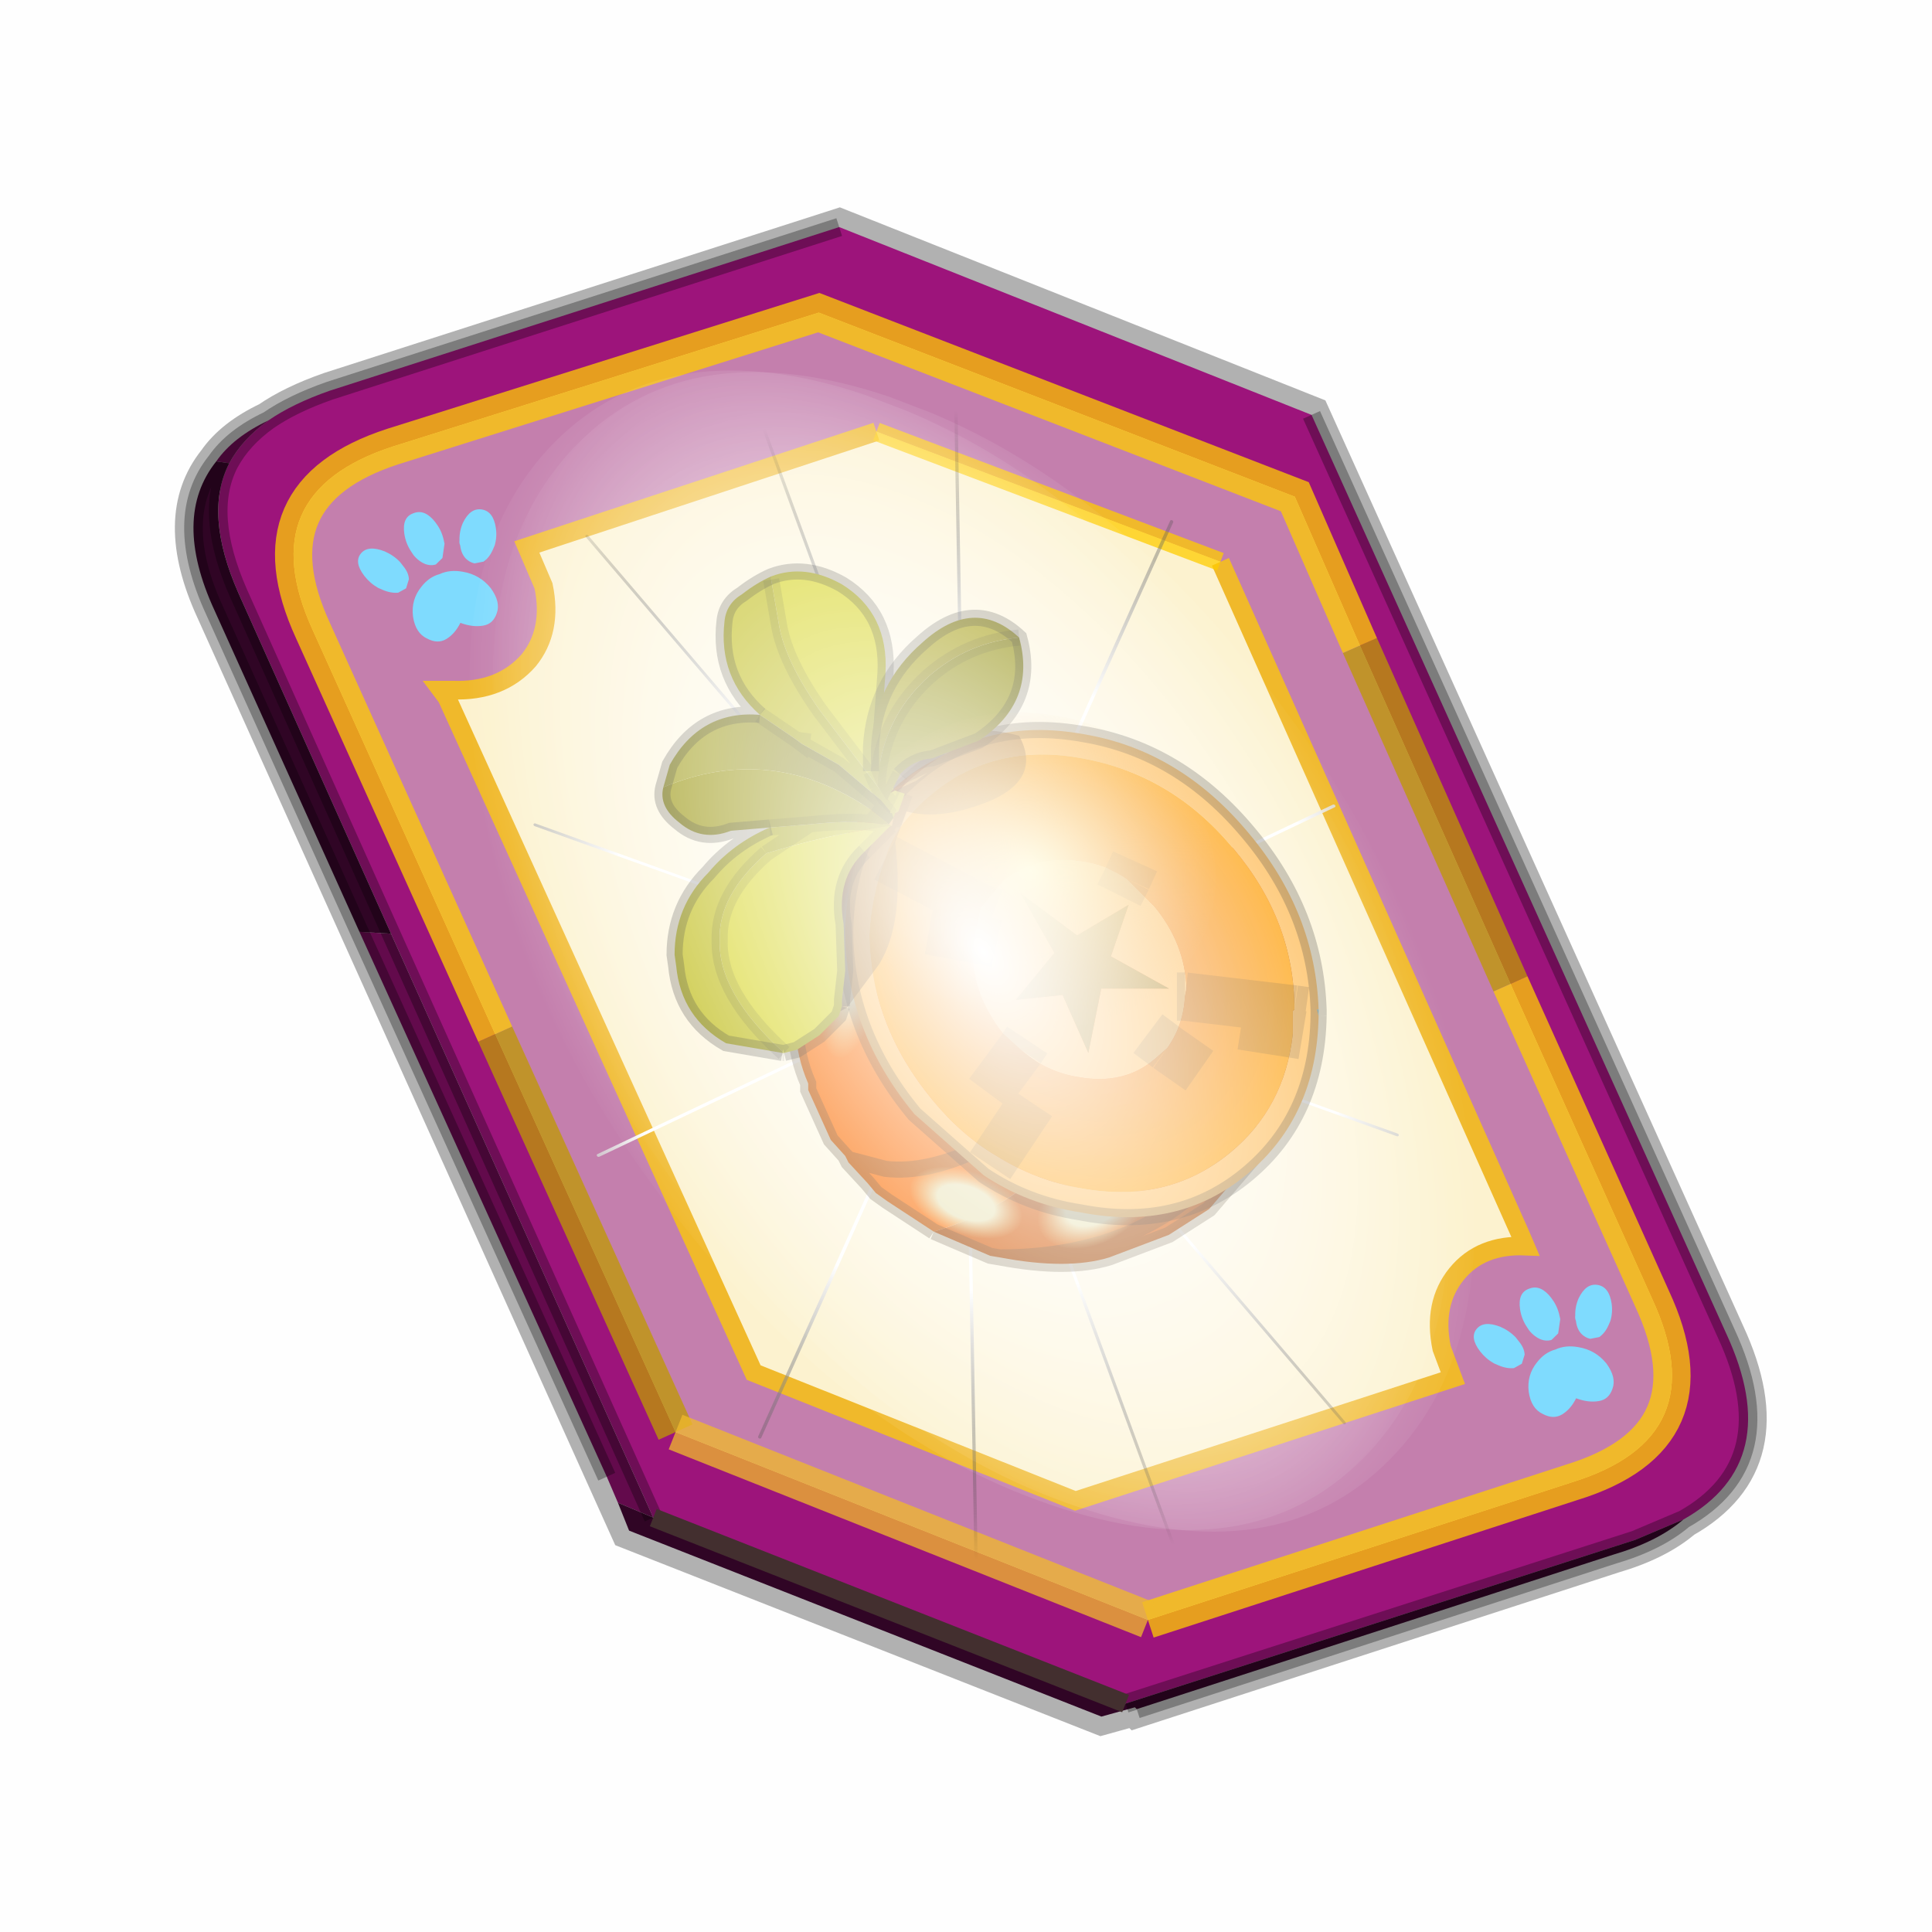 <?xml version='1.0' encoding='UTF-8'?>
<svg xmlns:xlink="http://www.w3.org/1999/xlink" xmlns="http://www.w3.org/2000/svg" version="1.1" width="60px" height="60px" viewBox="0.0 0.0 60.0 60.0"><defs><g id="c1"><path fill="#000000" fill-opacity="0.004" d="M0.0 0.0 L60.0 0.0 60.0 60.0 0.0 60.0 0.0 0.0"/></g><g id="c2"><path fill="none" stroke="#000000" stroke-width="1.0" stroke-opacity="0.302" d="M0.7 12.25 Q-0.45 9.75 0.75 8.25 1.2 7.6 2.15 7.15 2.8 6.7 3.8 6.35 L17.5 1.95 30.2 7.0 41.35 31.7 Q42.95 35.15 40.2 36.7 39.5 37.3 38.3 37.65 L25.5 41.8 25.45 41.75 24.55 42.0 11.85 37.0 0.7 12.25"/><path fill="#9d147b" stroke="none" d="M35.55 22.3 L31.5 13.2 29.75 9.2 16.95 4.25 5.5 7.85 Q1.65 9.1 3.35 12.8 L8.25 23.65 13.1 34.35 25.8 39.4 37.2 35.7 Q41.1 34.5 39.35 30.75 L35.55 22.3 M5.45 20.95 L1.35 11.8 Q0.4 9.65 1.1 8.3 1.45 7.65 2.15 7.15 2.8 6.7 3.8 6.35 L17.5 1.95 30.2 7.0 41.35 31.7 Q42.95 35.15 40.2 36.7 L38.9 37.25 25.2 41.65 12.5 36.65 5.45 20.95"/><path fill="#c47fad" stroke="none" d="M31.5 13.2 L35.55 22.3 39.35 30.75 Q41.1 34.5 37.2 35.7 L25.8 39.4 13.1 34.35 8.25 23.65 3.35 12.8 Q1.65 9.1 5.5 7.85 L16.95 4.25 29.75 9.2 31.5 13.2 M18.5 7.45 L9.1 10.55 9.55 11.6 Q9.8 12.8 9.15 13.6 8.4 14.45 7.1 14.4 L6.8 14.4 6.95 14.6 15.2 32.75 23.85 36.2 34.0 32.9 33.7 32.1 Q33.45 30.9 34.1 30.1 34.75 29.3 35.95 29.35 L35.8 29.0 27.75 10.95 18.5 7.45"/><path fill="#fcf2cf" stroke="none" d="M27.75 10.95 L35.8 29.0 35.95 29.35 Q34.75 29.3 34.1 30.1 33.45 30.9 33.7 32.1 L34.0 32.9 23.85 36.2 15.2 32.75 6.95 14.6 6.8 14.4 7.1 14.4 Q8.4 14.45 9.15 13.6 9.8 12.8 9.55 11.6 L9.1 10.55 18.5 7.45 27.75 10.95"/><path fill="#630a4c" stroke="none" d="M1.1 8.3 L0.75 8.25 Q1.2 7.6 2.15 7.15 1.45 7.65 1.1 8.3 M4.6 20.9 L5.45 20.95 12.5 36.65 11.55 36.25 11.25 35.55 4.6 20.9"/><path fill="#300525" stroke="none" d="M1.1 8.3 Q0.4 9.65 1.35 11.8 L5.45 20.95 4.6 20.9 0.7 12.25 Q-0.45 9.75 0.75 8.25 L1.1 8.3 M12.5 36.65 L25.2 41.65 38.9 37.25 40.2 36.7 Q39.5 37.3 38.3 37.65 L25.5 41.8 25.45 41.75 24.55 42.0 11.85 37.0 11.55 36.25 12.5 36.65"/><path fill="none" stroke="#bf9900" stroke-width="1.0" stroke-opacity="0.749" d="M31.5 13.2 L35.55 22.3 M13.1 34.35 L8.25 23.65"/><path fill="none" stroke="#ffcc00" stroke-width="1.0" stroke-opacity="0.749" d="M35.55 22.3 L39.35 30.75 Q41.1 34.5 37.2 35.7 L25.8 39.4 M8.25 23.65 L3.35 12.8 Q1.65 9.1 5.5 7.85 L16.95 4.25 29.75 9.2 31.5 13.2"/><path fill="none" stroke="#f0b92b" stroke-width="0.5" d="M27.75 10.95 L35.8 29.0 35.95 29.35 Q34.75 29.3 34.1 30.1 33.45 30.9 33.7 32.1 L34.0 32.9 23.85 36.2 15.2 32.75 6.95 14.6 6.8 14.4 7.1 14.4 Q8.4 14.45 9.15 13.6 9.8 12.8 9.55 11.6 L9.1 10.55 18.5 7.45"/><path fill="none" stroke="#000000" stroke-width="0.5" stroke-opacity="0.302" d="M5.45 20.95 L1.35 11.8 Q0.4 9.65 1.1 8.3 M0.75 8.25 Q-0.45 9.75 0.7 12.25 L4.6 20.9 M5.45 20.95 L12.5 36.65 M25.2 41.65 L38.9 37.25 40.2 36.7 Q42.95 35.15 41.35 31.7 L30.2 7.0 M17.5 1.95 L3.8 6.35 Q2.8 6.7 2.15 7.15 1.45 7.65 1.1 8.3 M0.75 8.25 Q1.2 7.6 2.15 7.15 M11.25 35.55 L4.6 20.9 M25.5 41.8 L38.3 37.65 Q39.5 37.3 40.2 36.7"/><path fill="none" stroke="#ffcc00" stroke-width="0.5" stroke-opacity="0.749" d="M18.5 7.45 L27.75 10.95"/><path fill="none" stroke="#f0b92b" stroke-width="1.0" stroke-opacity="0.749" d="M25.8 39.4 L13.1 34.35"/><path fill="none" stroke="#432f2f" stroke-width="0.5" d="M12.5 36.65 L25.2 41.65"/></g><g id="c3"><path fill="#7fdbfe" stroke="none" d="M10.75 4.9 Q10.75 4.6 10.9 4.35 11.25 3.45 11.95 2.75 13.3 1.5 14.35 2.1 15.4 2.7 14.95 4.45 14.7 5.4 14.1 6.15 L13.75 6.5 Q13.1 7.15 12.35 7.35 L11.4 7.2 Q10.95 6.9 10.75 6.4 10.5 5.75 10.75 4.9 M7.5 5.9 Q7.0 5.85 6.6 5.5 6.05 5.0 5.8 4.15 L5.7 3.6 Q5.55 2.65 5.8 1.7 6.25 0.0 7.5 0.0 L7.6 0.0 Q8.85 0.0 9.3 1.7 9.55 2.65 9.4 3.6 L9.3 4.15 8.5 5.5 7.6 5.9 7.5 5.9 M4.35 4.9 Q4.6 5.75 4.35 6.4 L3.7 7.2 2.75 7.35 Q2.0 7.15 1.35 6.5 L1.0 6.15 Q0.4 5.4 0.15 4.45 -0.3 2.7 0.75 2.1 1.8 1.5 3.15 2.75 3.85 3.45 4.2 4.35 L4.35 4.9 M5.5 13.7 Q4.45 13.9 3.65 12.95 2.75 12.0 3.2 10.25 3.7 8.5 5.25 7.6 6.4 6.9 7.55 7.0 8.75 6.9 9.9 7.6 11.45 8.5 11.95 10.25 12.35 12.0 11.5 12.95 10.7 13.9 9.65 13.7 8.55 13.5 7.55 12.6 6.55 13.5 5.5 13.7"/></g><g id="c4"><g><use transform="matrix(1.0,0.0,0.0,1.0,0.0,0.0)" xlink:href="#c3"/></g></g><radialGradient gradientUnits="userSpaceOnUse" r="819.2" cx="0" cy="0" spreadMethod="pad" gradientTransform="matrix(0.091,0.0,0.0,0.091,0.6,3.4)" id="gradient1"><stop offset="0.0" stop-color="#ffffff"/><stop offset="1.0" stop-color="#ffffff" stop-opacity="0.0"/></radialGradient><g id="c5"><path stroke="none" fill="url(#gradient1)" d="M36.65 -54.65 Q60.05 -42.0 69.75 -17.95 80.55 8.9 68.0 34.1 55.45 59.35 26.8 68.2 -1.8 77.05 -29.7 64.3 -57.6 51.6 -68.45 24.75 -79.3 -2.05 -66.75 -27.25 L-66.7 -27.3 Q-54.1 -52.5 -25.5 -61.4 3.1 -70.2 31.0 -57.5 L36.65 -54.65"/></g><g id="c6"><g><use transform="matrix(1.0,0.0,0.0,1.0,0.0,0.0)" xlink:href="#c5"/></g></g><radialGradient gradientUnits="userSpaceOnUse" r="819.2" cx="0" cy="0" spreadMethod="pad" gradientTransform="matrix(0.209,0.0,0.0,0.177,67.15,107.2)" id="gradient2"><stop offset="0.357" stop-color="#ffffff"/><stop offset="0.671" stop-opacity="0.0"/></radialGradient><g id="c7"><path fill="none" stroke-linejoin="round" stroke-linecap="round" stroke="url(#gradient2)" stroke-width="0.5" d="M136.55 165.8 L68.6 106.0 68.4 106.0 118.25 201.5 M68.3 105.8 L68.35 105.8 68.3 105.8 68.3 105.85 68.4 106.0 68.3 106.0 86.55 211.5 M68.3 105.8 L68.3 105.85 68.3 106.0 68.15 105.95 18.25 151.55 M68.3 105.85 L68.25 105.85 68.3 106.0 50.0 193.2 M68.25 105.85 L68.15 105.95 0.05 97.7 M68.3 105.85 L68.25 105.8 68.25 105.85 M68.25 105.8 L68.2 105.7 0.0 45.7 M68.3 105.8 L68.25 105.75 68.25 105.8 M68.25 105.75 L68.2 105.7 18.25 10.05 M68.6 106.0 L68.35 105.8 118.25 60.15 M86.6 18.35 L68.3 105.8 M136.6 114.25 L68.6 106.0 M68.25 105.75 L49.95 0.05"/></g><g id="c8"><g><use transform="matrix(1.0,0.0,0.0,1.0,0.0,0.0)" xlink:href="#c7"/></g></g><g id="c9"><g><use transform="matrix(1.0,0.0,0.0,1.0,0.0,0.0)" xlink:href="#c2"/></g><g><use transform="matrix(0.239,-0.087,0.1,0.234,34.25,31.15)" xlink:href="#c4"/></g><g><use transform="matrix(0.239,-0.087,0.1,0.234,4.25,10.3)" xlink:href="#c4"/></g><g><use transform="matrix(0.141,-0.038,0.111,0.226,20.25,20.65)" filter="url(#filter7)" xlink:href="#c6"/></g><g><use transform="matrix(-0.155,0.051,0.084,0.147,22.6,3.15)" filter="url(#filter8)" xlink:href="#c8"/></g></g><filter id="filter7"><feColorMatrix in="SourceGraphic" type="matrix" values="0.0 0.0 0.0 0.0 0.797 0.0 0.0 0.0 0.0 0.598 0.0 0.0 0.0 0.0 0.199 0.0 0.0 0.0 1.0 0.0" result="cxform"/><feComposite operator="in" in2="SourceGraphic" result="color-xform"/></filter><filter id="filter8"><feColorMatrix in="SourceGraphic" type="matrix" values="0.0 0.0 0.0 0.0 0.996 0.0 0.0 0.0 0.0 0.996 0.0 0.0 0.0 0.0 0.996 0.0 0.0 0.0 1.0 0.0" result="cxform"/><feComposite operator="in" in2="SourceGraphic" result="color-xform"/></filter><radialGradient gradientUnits="userSpaceOnUse" r="819.2" cx="0" cy="0" spreadMethod="pad" gradientTransform="matrix(0,-0.004,0.003,0.001,26.1,30.15)" id="gradient3"><stop offset="0.004" stop-color="#e0fafc"/><stop offset="1.0" stop-color="#e5dcdc" stop-opacity="0.0"/></radialGradient><radialGradient gradientUnits="userSpaceOnUse" r="819.2" cx="0" cy="0" spreadMethod="pad" gradientTransform="matrix(0.009,-0.009,0.009,0.01,30.0,29.65)" id="gradient4"><stop offset="0.329" stop-color="#ffb01e"/><stop offset="0.784" stop-color="#a3480a"/><stop offset="0.992" stop-color="#d37e14"/></radialGradient><g id="c10"><path stroke="none" fill="url(#gradient3)" d="M24.7 27.9 Q25.5 27.25 26.5 27.4 27.5 27.6 28.1 28.5 28.7 29.45 28.6 30.55 28.45 31.65 27.65 32.3 26.85 33.0 25.85 32.8 24.85 32.65 24.25 31.7 23.65 30.8 23.8 29.7 23.9 28.6 24.7 27.9"/><path fill="#fc6d02" stroke="none" d="M29.0 38.25 L27.55 37.3 27.2 37.05 26.95 36.75 26.35 36.1 26.25 35.9 25.8 35.4 25.1 33.85 25.1 33.65 Q24.75 32.85 24.7 31.95 L24.65 30.05 Q24.85 28.25 25.8 26.7 L26.1 26.15 26.25 26.0 26.35 25.85 27.15 24.9 27.7 25.1 27.8 24.45 Q28.5 23.8 29.35 23.45 L33.2 28.0 36.05 25.65 35.6 28.45 35.75 29.05 35.9 29.0 36.35 30.55 35.95 30.75 35.6 32.1 35.45 32.4 35.75 33.45 34.75 33.75 34.25 33.85 34.35 34.0 Q32.4 37.25 29.0 38.25 M30.65 35.6 L30.45 35.65 Q28.8 36.45 27.5 36.3 L26.55 36.05 26.35 36.0 26.25 35.9 26.35 36.0 26.55 36.05 27.5 36.3 Q28.8 36.45 30.45 35.65 L30.65 35.6"/><path stroke="none" fill="url(#gradient4)" d="M27.15 24.9 L27.8 24.45 27.7 25.1 27.15 24.9 M34.35 34.0 L34.25 33.85 34.75 33.75 34.35 34.0 M35.9 29.0 L35.75 29.05 35.6 28.45 35.9 29.0"/><path fill="#d45702" stroke="none" d="M36.05 25.65 L36.05 25.7 Q38.8 25.95 39.55 27.75 L40.05 29.3 40.0 29.3 Q40.35 30.9 40.3 32.0 L40.05 33.85 39.05 35.8 37.55 37.55 36.3 38.35 34.45 39.05 Q33.15 39.45 31.05 39.05 L30.75 39.0 29.0 38.25 Q32.4 37.25 34.35 34.0 L34.75 33.75 35.75 33.45 35.45 32.4 35.6 32.1 35.95 30.75 36.35 30.55 35.9 29.0 35.6 28.45 36.05 25.65 M38.95 34.9 L38.15 35.95 37.65 36.5 Q35.25 39.05 31.05 39.05 35.25 39.05 37.65 36.5 L38.15 35.95 38.95 34.9 M40.0 29.3 Q40.3 31.05 39.9 32.65 L39.6 33.45 39.9 32.65 Q40.3 31.05 40.0 29.3"/><path fill="none" stroke="#382510" stroke-width="0.5" stroke-opacity="0.302" d="M29.0 38.25 L27.55 37.3 27.2 37.05 26.95 36.75 26.35 36.1 26.25 35.9 25.8 35.4 25.1 33.85 25.1 33.65 Q24.75 32.85 24.7 31.95 L24.65 30.05 Q24.85 28.25 25.8 26.7 L26.1 26.15 26.25 26.0 26.35 25.85 27.15 24.9 27.8 24.45 Q28.5 23.8 29.35 23.45 M40.05 29.3 L40.0 29.3 Q40.35 30.9 40.3 32.0 L40.05 33.85 39.05 35.8 37.55 37.55 36.3 38.35 34.45 39.05 Q33.15 39.45 31.05 39.05 L30.75 39.0 29.0 38.25 M39.6 33.45 L39.9 32.65 Q40.3 31.05 40.0 29.3 M31.05 39.05 Q35.25 39.05 37.65 36.5 L38.15 35.95 38.95 34.9 M26.25 35.9 L26.35 36.0 26.55 36.05 27.5 36.3 Q28.8 36.45 30.45 35.65 L30.65 35.6"/></g><radialGradient gradientUnits="userSpaceOnUse" r="819.2" cx="0" cy="0" spreadMethod="pad" gradientTransform="matrix(0.102,0.0,0.0,0.102,0.0,0.0)" id="gradient5"><stop offset="0.506" stop-color="#e8e2b5"/><stop offset="1.0" stop-color="#e6d080" stop-opacity="0.0"/></radialGradient><g id="c11"><path stroke="none" fill="url(#gradient5)" d="M58.35 -58.35 Q82.5 -34.2 82.5 0.0 82.5 34.25 58.35 58.35 34.25 82.5 0.0 82.5 -34.2 82.5 -58.35 58.35 -82.5 34.25 -82.5 0.0 -82.5 -34.2 -58.35 -58.35 -34.2 -82.5 0.0 -82.5 34.25 -82.5 58.35 -58.35"/></g><g id="c12"><g><use transform="matrix(1.0,0.0,0.0,1.0,0.0,0.0)" xlink:href="#c11"/></g></g><radialGradient gradientUnits="userSpaceOnUse" r="819.2" cx="0" cy="0" spreadMethod="pad" gradientTransform="matrix(0.006,-0.005,0.006,0.007,33.55,30.2)" id="gradient6"><stop offset="0.071" stop-color="#f07315"/><stop offset="1.0" stop-color="#ffa004"/></radialGradient><linearGradient gradientUnits="userSpaceOnUse" x1="-819.2" x2="819.2" spreadMethod="pad" gradientTransform="matrix(-0.003,0,0.0,0.002,24.6,23.65)" id="gradient7"><stop offset="0.082" stop-color="#827d20"/><stop offset="1.0" stop-color="#a6a329"/></linearGradient><g id="c13"><path fill="#febb56" stroke="none" d="M40.95 31.55 Q40.9 34.65 38.75 36.45 36.6 38.25 33.55 37.65 31.9 37.4 30.55 36.5 L28.4 34.6 Q26.25 32.0 26.25 28.9 26.3 25.85 28.45 24.05 30.6 22.25 33.65 22.8 36.65 23.3 38.8 25.9 40.85 28.35 40.95 31.35 L40.9 31.35 40.95 31.55 M40.2 31.35 Q40.2 28.6 38.3 26.35 36.4 24.05 33.6 23.55 30.9 23.05 28.95 24.65 27.85 25.55 27.5 26.65 27.05 27.85 27.0 29.05 27.05 31.85 28.95 34.15 29.85 35.25 30.95 35.9 32.15 36.65 33.55 36.9 36.25 37.4 38.2 35.8 39.9 34.4 40.15 32.1 L40.15 31.4 40.2 31.35 40.55 31.4 40.2 31.35 M40.45 32.15 L40.15 32.1 40.45 32.15 M32.75 29.6 L32.7 29.65 31.55 31.05 33.0 30.9 33.8 32.7 34.2 30.7 36.3 30.7 34.5 29.7 35.05 28.1 33.45 29.05 31.7 27.75 32.75 29.6 M34.75 27.8 L35.0 27.3 34.75 27.8 M35.0 27.3 L35.85 28.15 Q36.8 29.3 36.85 30.7 L36.8 30.95 36.55 30.95 36.8 30.95 Q36.75 31.85 36.25 32.55 L35.65 32.1 36.25 32.55 35.85 32.9 Q34.9 33.7 33.5 33.45 32.5 33.3 31.7 32.6 L31.9 32.3 31.7 32.6 31.15 32.1 Q30.2 30.9 30.2 29.5 L30.25 29.15 30.45 28.2 31.15 27.35 Q32.15 26.55 33.55 26.75 34.35 26.85 35.0 27.3 M30.95 29.3 L30.25 29.15 30.95 29.3 M30.85 28.35 L30.45 28.2 30.85 28.35 M30.75 36.2 L30.95 35.9 30.75 36.2"/><path stroke="none" fill="url(#gradient6)" d="M30.95 35.9 Q29.85 35.25 28.95 34.15 27.05 31.85 27.0 29.05 27.05 27.85 27.5 26.65 27.85 25.55 28.95 24.65 30.9 23.05 33.6 23.55 36.4 24.05 38.3 26.35 40.2 28.6 40.2 31.35 L40.15 31.4 40.15 32.1 Q39.9 34.4 38.2 35.8 36.25 37.4 33.55 36.9 32.15 36.65 30.95 35.9 L32.05 34.25 30.95 35.9 M36.8 30.95 L36.85 30.7 Q36.8 29.3 35.85 28.15 L35.0 27.3 Q34.35 26.85 33.55 26.75 32.15 26.55 31.15 27.35 L30.45 28.2 30.25 29.15 30.2 29.5 Q30.2 30.9 31.15 32.1 L31.7 32.6 Q32.5 33.3 33.5 33.45 34.9 33.7 35.85 32.9 L36.25 32.55 Q36.75 31.85 36.8 30.95 L40.2 31.35 36.8 30.95 M35.25 26.75 L35.0 27.3 35.25 26.75 M28.85 28.9 L30.25 29.15 28.85 28.9 M27.5 26.65 L30.45 28.2 27.5 26.65 M30.7 33.95 L31.7 32.6 30.7 33.95 M37.25 33.25 L36.25 32.55 37.25 33.25 M40.15 32.1 L38.55 31.85 40.15 32.1"/><path fill="#7ab2ba" stroke="none" d="M40.95 31.35 L40.95 31.55 40.9 31.35 40.95 31.35"/><path fill="#ad841f" stroke="none" d="M32.75 29.6 L31.7 27.75 33.45 29.05 35.05 28.1 34.5 29.7 36.3 30.7 34.2 30.7 33.8 32.7 33.0 30.9 31.55 31.05 32.7 29.65 32.75 29.6"/><path fill="none" stroke="#000000" stroke-width="0.5" stroke-opacity="0.251" d="M40.95 31.55 Q40.9 34.65 38.75 36.45 36.6 38.25 33.55 37.65 31.9 37.4 30.55 36.5 L28.4 34.6 Q26.25 32.0 26.25 28.9 26.3 25.85 28.45 24.05 30.6 22.25 33.65 22.8 36.65 23.3 38.8 25.9 40.85 28.35 40.95 31.35 L40.95 31.55"/><path fill="none" stroke="#000000" stroke-width="1.5" stroke-opacity="0.153" d="M40.2 31.35 L40.55 31.4 M40.15 32.1 L40.45 32.15 M35.0 27.3 L34.75 27.8 M36.8 30.95 L40.2 31.35 M35.0 27.3 L35.25 26.75 M30.25 29.15 L28.85 28.9 M30.45 28.2 L27.5 26.65 M30.45 28.2 L30.85 28.35 M30.25 29.15 L30.95 29.3 M31.7 32.6 L30.7 33.95 M31.9 32.3 L31.7 32.6 M36.55 30.95 L36.8 30.95 M36.25 32.55 L37.25 33.25 M35.65 32.1 L36.25 32.55 M30.95 35.9 L30.75 36.2 M38.55 31.85 L40.15 32.1 M32.05 34.25 L30.95 35.9"/><path fill="#c2bf21" stroke="none" d="M23.6 22.2 Q22.3 21.05 22.5 19.3 22.55 18.75 23.05 18.45 23.5 18.1 23.95 17.9 L23.95 18.0 24.2 19.45 Q24.4 20.55 25.45 22.05 L27.5 24.75 27.85 25.15 27.8 25.25 27.75 25.4 27.65 25.25 27.65 25.2 27.35 24.85 26.05 23.75 24.9 23.1 24.7 22.95 23.6 22.2 M24.35 32.7 L24.3 32.7 22.55 32.4 Q21.15 31.6 21.0 30.0 L20.95 29.65 Q20.95 28.15 22.0 27.1 22.75 26.2 23.9 25.7 L25.15 25.6 23.8 26.5 25.15 25.6 Q26.6 25.45 27.4 25.6 L27.6 25.6 27.7 25.65 27.65 25.65 27.3 25.7 Q25.6 25.95 23.8 26.5 22.3 27.8 22.35 29.2 22.3 30.85 24.35 32.7 M24.95 22.75 L24.9 23.1 24.95 22.75"/><path stroke="none" fill="url(#gradient7)" d="M20.6 24.45 L20.8 23.75 Q21.75 22.05 23.6 22.2 L24.7 22.95 24.9 23.1 26.05 23.75 27.35 24.85 27.65 25.2 27.65 25.25 27.7 25.25 27.75 25.4 27.6 25.6 27.05 25.15 Q23.95 23.05 20.6 24.45"/><path fill="#9e9a18" stroke="none" d="M23.9 25.7 L22.7 25.8 Q21.8 26.15 21.1 25.55 20.45 25.05 20.6 24.45 23.95 23.05 27.05 25.15 L27.6 25.6 27.4 25.6 Q26.6 25.45 25.15 25.6 L23.9 25.7"/><path fill="#d7d527" stroke="none" d="M23.95 17.9 Q25.0 17.5 26.15 18.15 27.6 19.05 27.5 20.9 L27.3 23.6 27.55 24.35 27.7 24.4 27.75 24.5 27.5 24.7 27.8 24.55 28.1 24.65 27.9 25.2 27.85 25.15 27.5 24.75 25.45 22.05 Q24.4 20.55 24.2 19.45 L23.95 18.0 23.95 17.9 M26.15 31.25 L26.05 31.55 25.45 32.15 24.75 32.6 24.35 32.7 Q22.3 30.85 22.35 29.2 22.3 27.8 23.8 26.5 25.6 25.95 27.3 25.7 L27.65 25.65 26.85 26.45 Q25.95 27.3 26.2 28.7 L26.25 30.15 26.15 31.05 26.15 31.25"/><path fill="#4d290c" fill-opacity="0.4" d="M27.7 24.4 Q29.15 22.15 31.65 22.85 32.35 24.15 30.8 24.85 29.25 25.5 28.15 25.2 L27.8 26.15 Q28.1 28.65 27.3 29.95 L26.3 31.3 26.1 31.4 26.15 31.25 26.15 31.05 26.25 30.15 26.2 28.7 Q25.95 27.3 26.85 26.45 L27.65 25.65 27.7 25.65 27.75 25.4 27.8 25.25 27.9 25.2 28.1 24.65 27.8 24.55 28.45 24.25 28.8 24.0 27.75 24.5 27.7 24.4"/><path fill="#d2d035" stroke="none" d="M27.85 25.15 L27.9 25.2 27.8 25.25 27.85 25.15"/><path fill="none" stroke="#000000" stroke-width="0.5" stroke-opacity="0.251" d="M23.6 22.2 Q22.3 21.05 22.5 19.3 22.55 18.75 23.05 18.45 23.5 18.1 23.95 17.9 25.0 17.5 26.15 18.15 27.6 19.05 27.5 20.9 L27.3 23.6 27.55 24.35 M26.15 31.25 L26.05 31.55 25.45 32.15 24.75 32.6 24.35 32.7 M24.3 32.7 L22.55 32.4 Q21.15 31.6 21.0 30.0 L20.95 29.65 Q20.95 28.15 22.0 27.1 22.75 26.2 23.9 25.7 L22.7 25.8 Q21.8 26.15 21.1 25.55 20.45 25.05 20.6 24.45 L20.8 23.75 Q21.75 22.05 23.6 22.2 M26.85 26.45 Q25.95 27.3 26.2 28.7 L26.25 30.15 26.15 31.05 26.15 31.25"/><path fill="none" stroke="#000000" stroke-width="0.5" stroke-opacity="0.122" d="M24.35 32.7 L24.3 32.7 M23.6 22.2 L24.7 22.95 24.9 23.1 24.95 22.75 M23.8 26.5 L25.15 25.6 23.9 25.7 M27.65 25.65 L27.7 25.65 27.6 25.6 27.4 25.6 Q26.6 25.45 25.15 25.6 M23.8 26.5 Q22.3 27.8 22.35 29.2 22.3 30.85 24.35 32.7 M23.95 18.0 L24.2 19.45 Q24.4 20.55 25.45 22.05 L27.5 24.75 27.85 25.15 27.9 25.2 28.1 24.65 M27.65 25.25 L27.65 25.2 27.35 24.85 26.05 23.75 24.9 23.1 M27.85 25.15 L27.8 25.25 27.75 25.4 27.7 25.65 M27.75 25.4 L27.6 25.6 27.05 25.15 M27.65 25.25 L27.7 25.25 27.75 25.4 27.65 25.25 M27.65 25.65 L26.85 26.45"/><path fill="#979417" stroke="none" d="M31.65 19.8 Q30.05 19.95 28.85 21.0 27.35 22.35 27.25 24.4 L27.5 24.8 27.55 24.85 27.95 24.05 Q28.35 23.6 28.95 23.55 L30.4 23.0 Q32.2 21.8 31.65 19.8"/><path fill="#a8a11b" stroke="none" d="M31.65 19.8 Q30.25 18.5 28.65 19.95 27.15 21.25 27.05 23.2 L27.05 23.95 27.25 24.4 Q27.35 22.35 28.85 21.0 30.05 19.95 31.65 19.8"/><path fill="none" stroke="#000000" stroke-width="0.5" stroke-opacity="0.122" d="M31.65 19.8 Q30.05 19.95 28.85 21.0 27.35 22.35 27.25 24.4 L27.05 23.95 M27.95 24.05 L27.55 24.85 27.5 24.8 27.25 24.4"/><path fill="none" stroke="#000000" stroke-width="0.5" stroke-opacity="0.251" d="M27.05 23.95 L27.05 23.2 Q27.15 21.25 28.65 19.95 30.25 18.5 31.65 19.8 32.2 21.8 30.4 23.0 L28.95 23.55 Q28.35 23.6 27.95 24.05"/></g><radialGradient gradientUnits="userSpaceOnUse" r="819.2" cx="0" cy="0" spreadMethod="pad" gradientTransform="matrix(0.041,0.0,0.0,0.041,0.0,0.0)" id="gradient8"><stop offset="0.0" stop-color="#fff5a5"/><stop offset="1.0" stop-color="#f5ad4e" stop-opacity="0.0"/></radialGradient><g id="c14"><path stroke="none" fill="url(#gradient8)" d="M22.95 -23.0 Q32.5 -13.45 32.5 0.0 32.5 13.45 22.95 22.95 13.45 32.5 0.0 32.5 -13.45 32.5 -23.0 22.95 -32.5 13.45 -32.5 0.0 -32.5 -13.45 -23.0 -23.0 -13.45 -32.5 0.0 -32.5 13.45 -32.5 22.95 -23.0"/></g><g id="c15"><g><use transform="matrix(1.0,0.0,0.0,1.0,0.0,0.0)" xlink:href="#c14"/></g></g><filter id="filter14"><feColorMatrix in="SourceGraphic" type="matrix" values="0.0 0.0 0.0 0.0 0.754 0.0 0.0 0.0 0.0 0.379 0.0 0.0 0.0 0.0 0.0 0.0 0.0 0.0 0.359 0.0" result="cxform"/><feComposite operator="in" in2="SourceGraphic" result="color-xform"/></filter><filter id="filter15"><feColorMatrix in="SourceGraphic" type="matrix" values="0.0 0.0 0.0 0.0 0.754 0.0 0.0 0.0 0.0 0.379 0.0 0.0 0.0 0.0 0.0 0.0 0.0 0.0 0.359 0.0" result="cxform"/><feComposite operator="in" in2="SourceGraphic" result="color-xform"/></filter><filter id="filter16"><feColorMatrix in="SourceGraphic" type="matrix" values="1.0 0.0 0.0 0.0 0.0 0.0 1.0 0.0 0.0 0.0 0.0 0.0 1.0 0.0 0.0 0.0 0.0 0.0 0.039 0.0" result="cxform"/><feComposite operator="in" in2="SourceGraphic" result="color-xform"/></filter><filter id="filter17"><feColorMatrix in="SourceGraphic" type="matrix" values="0.0 0.0 0.0 0.0 0.996 0.0 0.0 0.0 0.0 0.625 0.0 0.0 0.0 0.0 0.016 0.0 0.0 0.0 0.48 0.0" result="cxform"/><feComposite operator="in" in2="SourceGraphic" result="color-xform"/></filter><filter id="filter18"><feColorMatrix in="SourceGraphic" type="matrix" values="0.0 0.0 0.0 0.0 0.996 0.0 0.0 0.0 0.0 0.625 0.0 0.0 0.0 0.0 0.016 0.0 0.0 0.0 0.48 0.0" result="cxform"/><feComposite operator="in" in2="SourceGraphic" result="color-xform"/></filter><filter id="filter20"><feColorMatrix in="SourceGraphic" type="matrix" values="1.0 0.0 0.0 0.0 0.0 0.0 1.0 0.0 0.0 0.0 0.0 0.0 1.0 0.0 0.0 0.0 0.0 0.0 0.199 0.0" result="cxform"/><feComposite operator="in" in2="SourceGraphic" result="color-xform"/></filter><filter id="filter21"><feColorMatrix in="SourceGraphic" type="matrix" values="1.0 0.0 0.0 0.0 0.0 0.0 1.0 0.0 0.0 0.0 0.0 0.0 1.0 0.0 0.0 0.0 0.0 0.0 0.23 0.0" result="cxform"/><feComposite operator="in" in2="SourceGraphic" result="color-xform"/></filter></defs><g><g><use transform="matrix(1.0,0.0,0.0,1.0,0.0,0.0)" xlink:href="#c1"/></g><g><use transform="matrix(1.155,0.0,0.0,1.155,5.85,4.8)" xlink:href="#c9"/></g><g><use transform="matrix(1.0,0.0,0.0,1.0,0.0,0.0)" xlink:href="#c10"/></g><g><use transform="matrix(-0.021,0.003,0.004,-0.017,34.0,37.35)" filter="url(#filter14)" xlink:href="#c12"/></g><g><use transform="matrix(-0.019,-0.01,0.009,-0.009,30.0,37.35)" filter="url(#filter15)" xlink:href="#c12"/></g><g><use transform="matrix(0.012,0.007,-0.009,0.043,26.65,29.25)" filter="url(#filter16)" xlink:href="#c12"/></g><g><use transform="matrix(-0.02,0.007,-0.001,-0.013,29.25,24.9)" filter="url(#filter17)" xlink:href="#c12"/></g><g><use transform="matrix(-0.021,-0.004,0.006,-0.011,33.35,23.9)" filter="url(#filter18)" xlink:href="#c12"/></g><g><use transform="matrix(1.0,0.0,0.0,1.0,0.0,0.0)" xlink:href="#c13"/></g><g><use transform="matrix(-0.097,-0.131,0.148,-0.076,32.0,27.05)" filter="url(#filter20)" xlink:href="#c15"/></g><g><use transform="matrix(0.163,-0.044,0.129,0.261,30.0,28.7)" filter="url(#filter21)" xlink:href="#c6"/></g></g></svg>